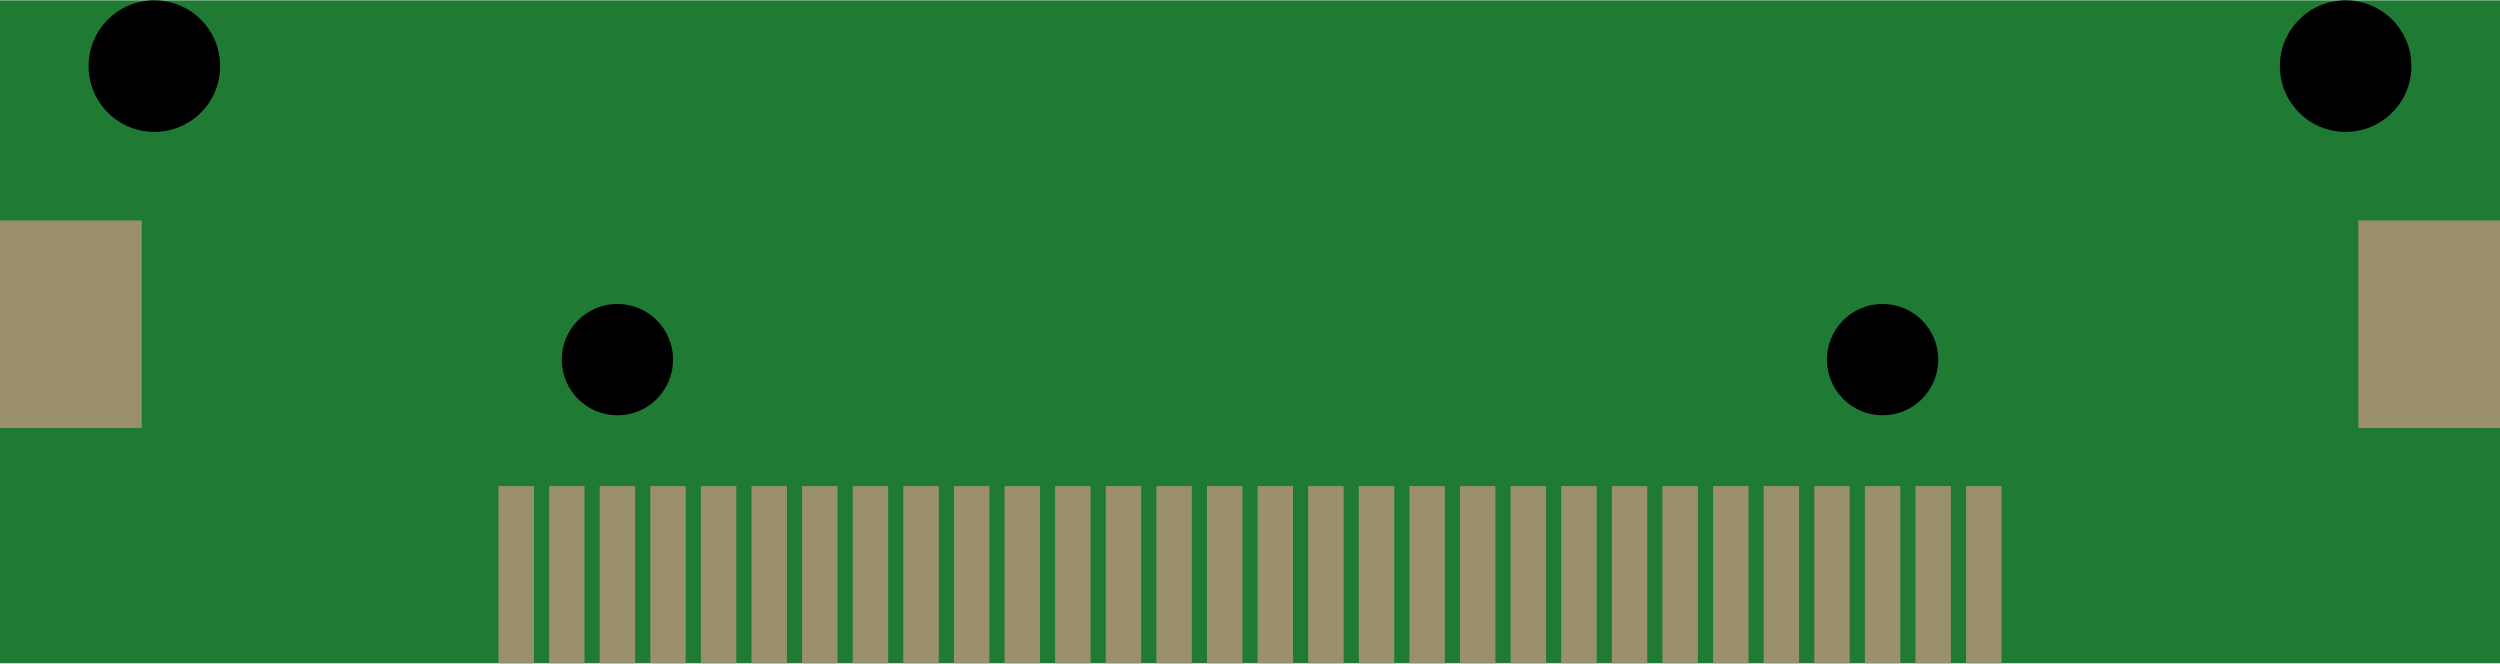 <?xml version='1.0' encoding='UTF-8' standalone='no'?>
<!-- Created with Fritzing (http://www.fritzing.org/) -->
<svg xmlns:svg='http://www.w3.org/2000/svg' xmlns='http://www.w3.org/2000/svg' version='1.2' baseProfile='tiny' x='0in' y='0in' width='0.972in' height='0.258in' viewBox='0 0 24.7 6.55' >
<g id='breadboard'>
<path fill='#1F7A34' stroke='none' stroke-width='0' d='M0,0l24.7,0 0,6.55 -24.7,0 0,-6.55z
'/>
<rect id='connector0pad' connectorname='1' x='4.925' y='4.8' width='0.35' height='1.75' stroke='none' stroke-width='0' fill='#9A916C' stroke-linecap='round'/>
<rect id='connector1pad' connectorname='2' x='5.425' y='4.8' width='0.35' height='1.75' stroke='none' stroke-width='0' fill='#9A916C' stroke-linecap='round'/>
<rect id='connector2pad' connectorname='3' x='5.925' y='4.8' width='0.35' height='1.75' stroke='none' stroke-width='0' fill='#9A916C' stroke-linecap='round'/>
<rect id='connector3pad' connectorname='4' x='6.425' y='4.8' width='0.35' height='1.75' stroke='none' stroke-width='0' fill='#9A916C' stroke-linecap='round'/>
<rect id='connector4pad' connectorname='5' x='6.925' y='4.8' width='0.35' height='1.75' stroke='none' stroke-width='0' fill='#9A916C' stroke-linecap='round'/>
<rect id='connector5pad' connectorname='6' x='7.425' y='4.8' width='0.35' height='1.75' stroke='none' stroke-width='0' fill='#9A916C' stroke-linecap='round'/>
<rect id='connector6pad' connectorname='7' x='7.925' y='4.8' width='0.35' height='1.75' stroke='none' stroke-width='0' fill='#9A916C' stroke-linecap='round'/>
<rect id='connector7pad' connectorname='8' x='8.425' y='4.8' width='0.35' height='1.75' stroke='none' stroke-width='0' fill='#9A916C' stroke-linecap='round'/>
<rect id='connector8pad' connectorname='9' x='8.925' y='4.8' width='0.35' height='1.75' stroke='none' stroke-width='0' fill='#9A916C' stroke-linecap='round'/>
<rect id='connector9pad' connectorname='10' x='9.425' y='4.8' width='0.35' height='1.75' stroke='none' stroke-width='0' fill='#9A916C' stroke-linecap='round'/>
<rect id='connector10pad' connectorname='11' x='9.925' y='4.8' width='0.35' height='1.75' stroke='none' stroke-width='0' fill='#9A916C' stroke-linecap='round'/>
<rect id='connector11pad' connectorname='12' x='10.425' y='4.8' width='0.35' height='1.75' stroke='none' stroke-width='0' fill='#9A916C' stroke-linecap='round'/>
<rect id='connector12pad' connectorname='13' x='10.925' y='4.8' width='0.35' height='1.75' stroke='none' stroke-width='0' fill='#9A916C' stroke-linecap='round'/>
<rect id='connector13pad' connectorname='14' x='11.425' y='4.8' width='0.35' height='1.75' stroke='none' stroke-width='0' fill='#9A916C' stroke-linecap='round'/>
<rect id='connector14pad' connectorname='15' x='11.925' y='4.8' width='0.35' height='1.75' stroke='none' stroke-width='0' fill='#9A916C' stroke-linecap='round'/>
<rect id='connector15pad' connectorname='16' x='12.425' y='4.8' width='0.35' height='1.75' stroke='none' stroke-width='0' fill='#9A916C' stroke-linecap='round'/>
<rect id='connector16pad' connectorname='17' x='12.925' y='4.8' width='0.35' height='1.75' stroke='none' stroke-width='0' fill='#9A916C' stroke-linecap='round'/>
<rect id='connector17pad' connectorname='18' x='13.425' y='4.8' width='0.35' height='1.75' stroke='none' stroke-width='0' fill='#9A916C' stroke-linecap='round'/>
<rect id='connector18pad' connectorname='19' x='13.925' y='4.8' width='0.35' height='1.75' stroke='none' stroke-width='0' fill='#9A916C' stroke-linecap='round'/>
<rect id='connector19pad' connectorname='20' x='14.425' y='4.8' width='0.35' height='1.75' stroke='none' stroke-width='0' fill='#9A916C' stroke-linecap='round'/>
<rect id='connector20pad' connectorname='21' x='14.925' y='4.8' width='0.35' height='1.75' stroke='none' stroke-width='0' fill='#9A916C' stroke-linecap='round'/>
<rect id='connector21pad' connectorname='22' x='15.425' y='4.8' width='0.35' height='1.75' stroke='none' stroke-width='0' fill='#9A916C' stroke-linecap='round'/>
<rect id='connector22pad' connectorname='23' x='15.925' y='4.8' width='0.35' height='1.75' stroke='none' stroke-width='0' fill='#9A916C' stroke-linecap='round'/>
<rect id='connector23pad' connectorname='24' x='16.425' y='4.8' width='0.35' height='1.75' stroke='none' stroke-width='0' fill='#9A916C' stroke-linecap='round'/>
<rect id='connector24pad' connectorname='25' x='16.925' y='4.8' width='0.35' height='1.75' stroke='none' stroke-width='0' fill='#9A916C' stroke-linecap='round'/>
<rect id='connector25pad' connectorname='26' x='17.425' y='4.8' width='0.35' height='1.75' stroke='none' stroke-width='0' fill='#9A916C' stroke-linecap='round'/>
<rect id='connector26pad' connectorname='27' x='17.925' y='4.8' width='0.35' height='1.75' stroke='none' stroke-width='0' fill='#9A916C' stroke-linecap='round'/>
<rect id='connector27pad' connectorname='28' x='18.425' y='4.8' width='0.35' height='1.75' stroke='none' stroke-width='0' fill='#9A916C' stroke-linecap='round'/>
<rect id='connector28pad' connectorname='31' x='0' y='2.175' width='1.4' height='2.05' stroke='none' stroke-width='0' fill='#9A916C' stroke-linecap='round'/>
<rect id='connector29pad' connectorname='32' x='23.3' y='2.175' width='1.4' height='2.05' stroke='none' stroke-width='0' fill='#9A916C' stroke-linecap='round'/>
<rect id='connector30pad' connectorname='29' x='18.925' y='4.8' width='0.35' height='1.75' stroke='none' stroke-width='0' fill='#9A916C' stroke-linecap='round'/>
<rect id='connector31pad' connectorname='30' x='19.425' y='4.8' width='0.35' height='1.75' stroke='none' stroke-width='0' fill='#9A916C' stroke-linecap='round'/>
<circle cx='18.6' cy='3.55' r='0.55' stroke='black' stroke-width='0' fill='black' id='nonconn8' />
<circle cx='6.1' cy='3.55' r='0.55' stroke='black' stroke-width='0' fill='black' id='nonconn9' />
<circle cx='23.175' cy='0.65' r='0.65' stroke='black' stroke-width='0' fill='black' id='nonconn10' />
<circle cx='1.525' cy='0.65' r='0.65' stroke='black' stroke-width='0' fill='black' id='nonconn11' />
</g>
</svg>